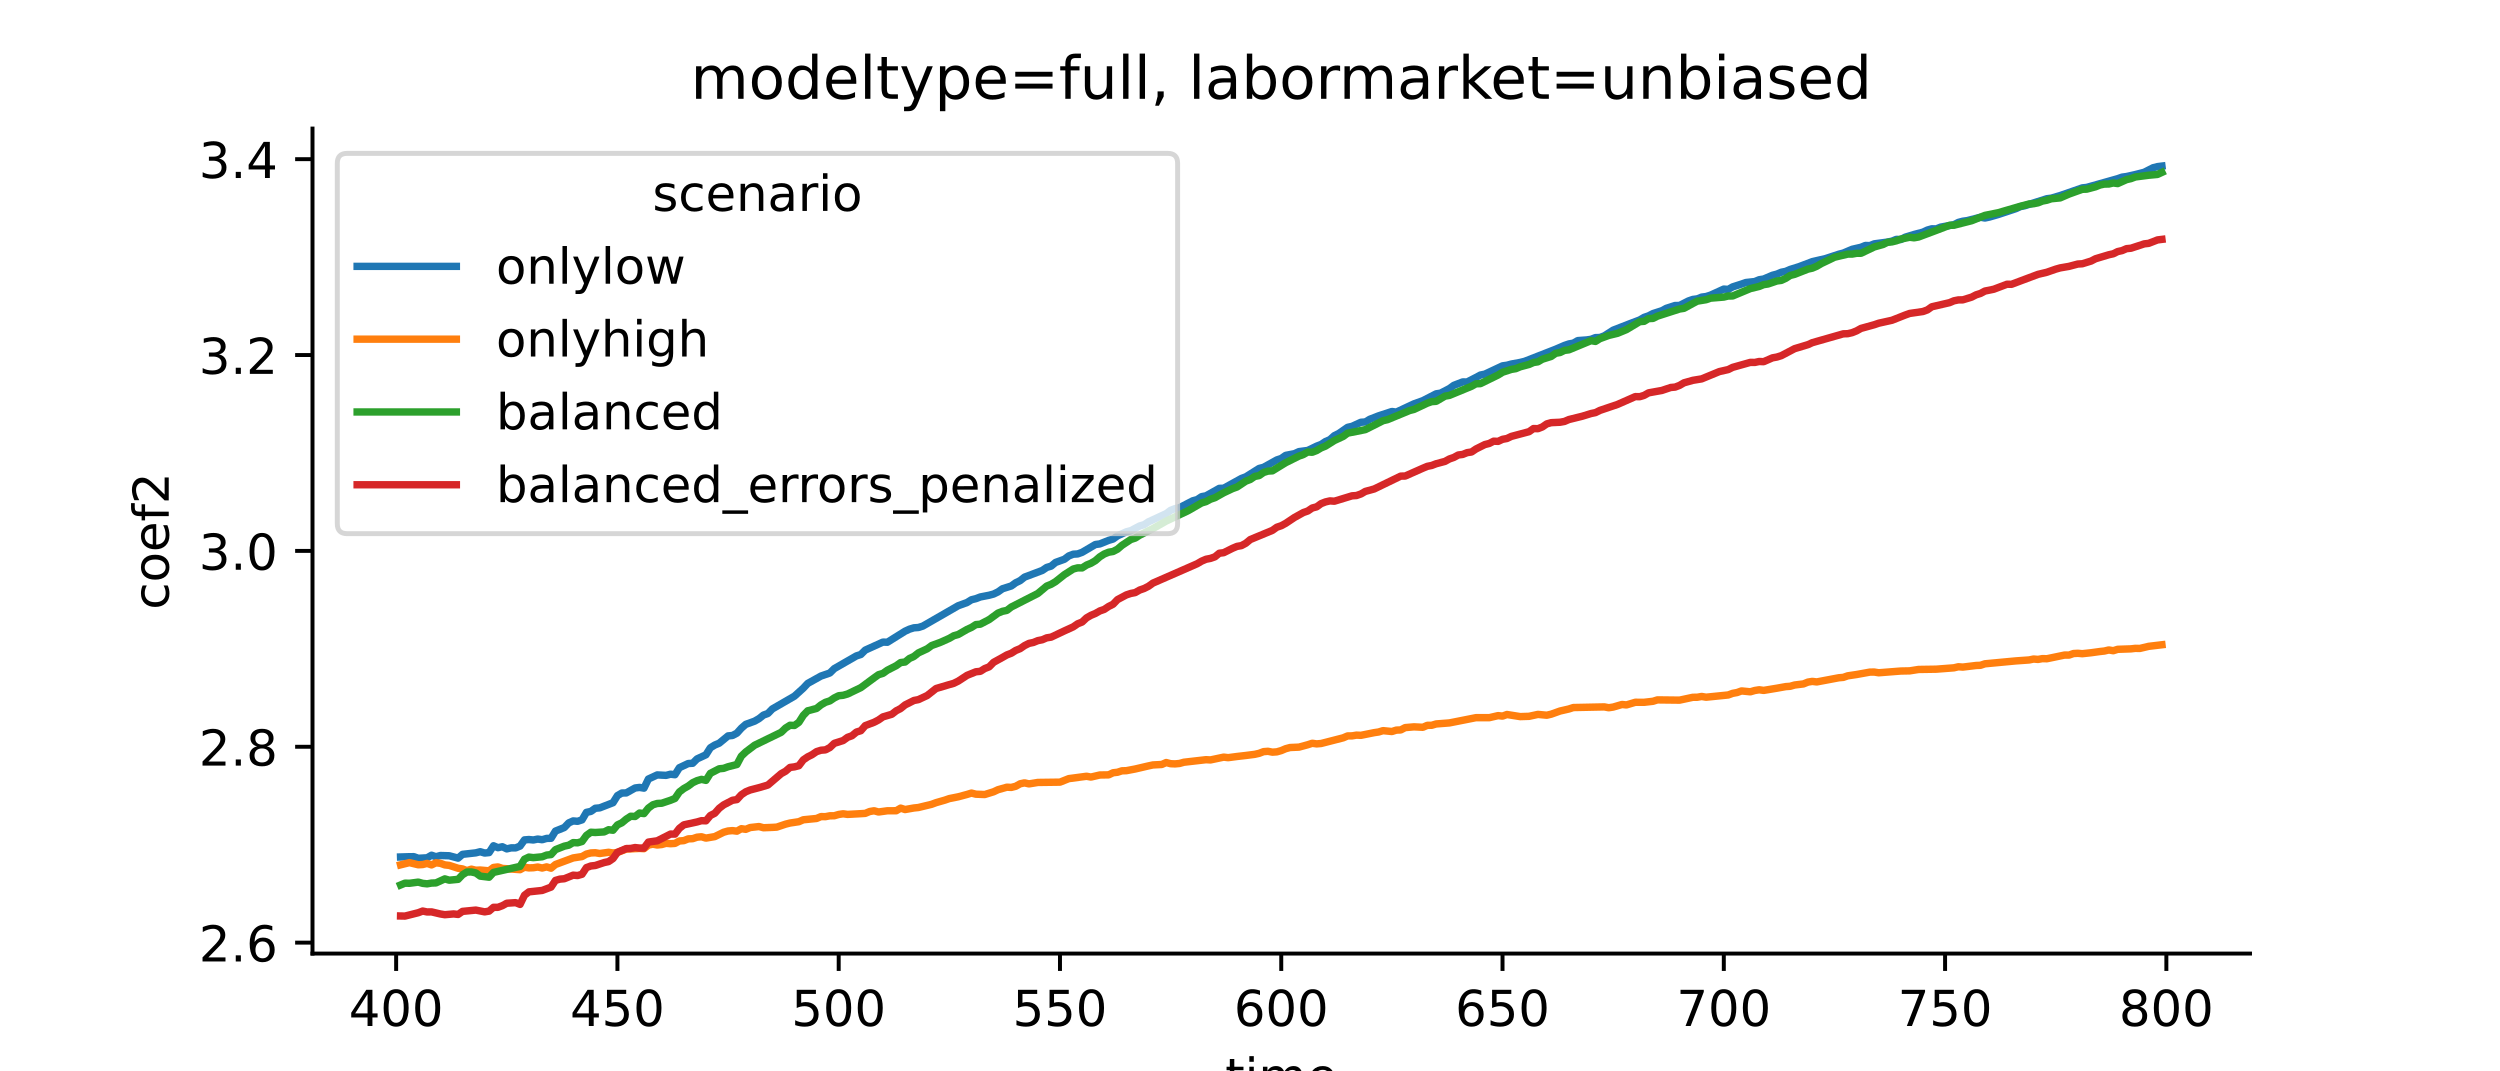<?xml version="1.0" encoding="utf-8" standalone="no"?>
<!DOCTYPE svg PUBLIC "-//W3C//DTD SVG 1.1//EN"
  "http://www.w3.org/Graphics/SVG/1.1/DTD/svg11.dtd">
<!-- Created with matplotlib (https://matplotlib.org/) -->
<svg height="216pt" version="1.1" viewBox="0 0 504 216" width="504pt" xmlns="http://www.w3.org/2000/svg" xmlns:xlink="http://www.w3.org/1999/xlink">
 <defs>
  <style type="text/css">*{stroke-linecap:butt;stroke-linejoin:round;}</style>
 </defs>
 <g id="figure_1">
  <g id="patch_1">
   <path d="M 0 216 
L 504 216 
L 504 0 
L 0 0 
z
" style="fill:#ffffff;"/>
  </g>
  <g id="axes_1">
   <g id="patch_2">
    <path d="M 63 192.24 
L 453.6 192.24 
L 453.6 25.92 
L 63 25.92 
z
" style="fill:#ffffff;"/>
   </g>
   <g id="matplotlib.axis_1">
    <g id="xtick_1">
     <g id="line2d_1">
      <defs>
       <path d="M 0 0 
L 0 3.5 
" id="m1abae1ca49" style="stroke:#000000;stroke-width:0.8;"/>
      </defs>
      <g>
       <use style="stroke:#000000;stroke-width:0.8;" x="79.862" xlink:href="#m1abae1ca49" y="192.24"/>
      </g>
     </g>
     <g id="text_1">
      <!-- 400 -->
      <g transform="translate(70.319 206.838)scale(0.1 -0.1)">
       <defs>
        <path d="M 37.797 64.312 
L 12.891 25.391 
L 37.797 25.391 
z
M 35.203 72.906 
L 47.609 72.906 
L 47.609 25.391 
L 58.016 25.391 
L 58.016 17.188 
L 47.609 17.188 
L 47.609 0 
L 37.797 0 
L 37.797 17.188 
L 4.891 17.188 
L 4.891 26.703 
z
" id="DejaVuSans-52"/>
        <path d="M 31.781 66.406 
Q 24.172 66.406 20.328 58.906 
Q 16.5 51.422 16.5 36.375 
Q 16.5 21.391 20.328 13.891 
Q 24.172 6.391 31.781 6.391 
Q 39.453 6.391 43.281 13.891 
Q 47.125 21.391 47.125 36.375 
Q 47.125 51.422 43.281 58.906 
Q 39.453 66.406 31.781 66.406 
z
M 31.781 74.219 
Q 44.047 74.219 50.516 64.516 
Q 56.984 54.828 56.984 36.375 
Q 56.984 17.969 50.516 8.266 
Q 44.047 -1.422 31.781 -1.422 
Q 19.531 -1.422 13.062 8.266 
Q 6.594 17.969 6.594 36.375 
Q 6.594 54.828 13.062 64.516 
Q 19.531 74.219 31.781 74.219 
z
" id="DejaVuSans-48"/>
       </defs>
       <use xlink:href="#DejaVuSans-52"/>
       <use x="63.623" xlink:href="#DejaVuSans-48"/>
       <use x="127.246" xlink:href="#DejaVuSans-48"/>
      </g>
     </g>
    </g>
    <g id="xtick_2">
     <g id="line2d_2">
      <g>
       <use style="stroke:#000000;stroke-width:0.8;" x="124.472" xlink:href="#m1abae1ca49" y="192.24"/>
      </g>
     </g>
     <g id="text_2">
      <!-- 450 -->
      <g transform="translate(114.928 206.838)scale(0.1 -0.1)">
       <defs>
        <path d="M 10.797 72.906 
L 49.516 72.906 
L 49.516 64.594 
L 19.828 64.594 
L 19.828 46.734 
Q 21.969 47.469 24.109 47.828 
Q 26.266 48.188 28.422 48.188 
Q 40.625 48.188 47.75 41.5 
Q 54.891 34.812 54.891 23.391 
Q 54.891 11.625 47.562 5.094 
Q 40.234 -1.422 26.906 -1.422 
Q 22.312 -1.422 17.547 -0.641 
Q 12.797 0.141 7.719 1.703 
L 7.719 11.625 
Q 12.109 9.234 16.797 8.062 
Q 21.484 6.891 26.703 6.891 
Q 35.156 6.891 40.078 11.328 
Q 45.016 15.766 45.016 23.391 
Q 45.016 31 40.078 35.438 
Q 35.156 39.891 26.703 39.891 
Q 22.75 39.891 18.812 39.016 
Q 14.891 38.141 10.797 36.281 
z
" id="DejaVuSans-53"/>
       </defs>
       <use xlink:href="#DejaVuSans-52"/>
       <use x="63.623" xlink:href="#DejaVuSans-53"/>
       <use x="127.246" xlink:href="#DejaVuSans-48"/>
      </g>
     </g>
    </g>
    <g id="xtick_3">
     <g id="line2d_3">
      <g>
       <use style="stroke:#000000;stroke-width:0.8;" x="169.081" xlink:href="#m1abae1ca49" y="192.24"/>
      </g>
     </g>
     <g id="text_3">
      <!-- 500 -->
      <g transform="translate(159.537 206.838)scale(0.1 -0.1)">
       <use xlink:href="#DejaVuSans-53"/>
       <use x="63.623" xlink:href="#DejaVuSans-48"/>
       <use x="127.246" xlink:href="#DejaVuSans-48"/>
      </g>
     </g>
    </g>
    <g id="xtick_4">
     <g id="line2d_4">
      <g>
       <use style="stroke:#000000;stroke-width:0.8;" x="213.691" xlink:href="#m1abae1ca49" y="192.24"/>
      </g>
     </g>
     <g id="text_4">
      <!-- 550 -->
      <g transform="translate(204.147 206.838)scale(0.1 -0.1)">
       <use xlink:href="#DejaVuSans-53"/>
       <use x="63.623" xlink:href="#DejaVuSans-53"/>
       <use x="127.246" xlink:href="#DejaVuSans-48"/>
      </g>
     </g>
    </g>
    <g id="xtick_5">
     <g id="line2d_5">
      <g>
       <use style="stroke:#000000;stroke-width:0.8;" x="258.3" xlink:href="#m1abae1ca49" y="192.24"/>
      </g>
     </g>
     <g id="text_5">
      <!-- 600 -->
      <g transform="translate(248.756 206.838)scale(0.1 -0.1)">
       <defs>
        <path d="M 33.016 40.375 
Q 26.375 40.375 22.484 35.828 
Q 18.609 31.297 18.609 23.391 
Q 18.609 15.531 22.484 10.953 
Q 26.375 6.391 33.016 6.391 
Q 39.656 6.391 43.531 10.953 
Q 47.406 15.531 47.406 23.391 
Q 47.406 31.297 43.531 35.828 
Q 39.656 40.375 33.016 40.375 
z
M 52.594 71.297 
L 52.594 62.312 
Q 48.875 64.062 45.094 64.984 
Q 41.312 65.922 37.594 65.922 
Q 27.828 65.922 22.672 59.328 
Q 17.531 52.734 16.797 39.406 
Q 19.672 43.656 24.016 45.922 
Q 28.375 48.188 33.594 48.188 
Q 44.578 48.188 50.953 41.516 
Q 57.328 34.859 57.328 23.391 
Q 57.328 12.156 50.688 5.359 
Q 44.047 -1.422 33.016 -1.422 
Q 20.359 -1.422 13.672 8.266 
Q 6.984 17.969 6.984 36.375 
Q 6.984 53.656 15.188 63.938 
Q 23.391 74.219 37.203 74.219 
Q 40.922 74.219 44.703 73.484 
Q 48.484 72.75 52.594 71.297 
z
" id="DejaVuSans-54"/>
       </defs>
       <use xlink:href="#DejaVuSans-54"/>
       <use x="63.623" xlink:href="#DejaVuSans-48"/>
       <use x="127.246" xlink:href="#DejaVuSans-48"/>
      </g>
     </g>
    </g>
    <g id="xtick_6">
     <g id="line2d_6">
      <g>
       <use style="stroke:#000000;stroke-width:0.8;" x="302.909" xlink:href="#m1abae1ca49" y="192.24"/>
      </g>
     </g>
     <g id="text_6">
      <!-- 650 -->
      <g transform="translate(293.366 206.838)scale(0.1 -0.1)">
       <use xlink:href="#DejaVuSans-54"/>
       <use x="63.623" xlink:href="#DejaVuSans-53"/>
       <use x="127.246" xlink:href="#DejaVuSans-48"/>
      </g>
     </g>
    </g>
    <g id="xtick_7">
     <g id="line2d_7">
      <g>
       <use style="stroke:#000000;stroke-width:0.8;" x="347.519" xlink:href="#m1abae1ca49" y="192.24"/>
      </g>
     </g>
     <g id="text_7">
      <!-- 700 -->
      <g transform="translate(337.975 206.838)scale(0.1 -0.1)">
       <defs>
        <path d="M 8.203 72.906 
L 55.078 72.906 
L 55.078 68.703 
L 28.609 0 
L 18.312 0 
L 43.219 64.594 
L 8.203 64.594 
z
" id="DejaVuSans-55"/>
       </defs>
       <use xlink:href="#DejaVuSans-55"/>
       <use x="63.623" xlink:href="#DejaVuSans-48"/>
       <use x="127.246" xlink:href="#DejaVuSans-48"/>
      </g>
     </g>
    </g>
    <g id="xtick_8">
     <g id="line2d_8">
      <g>
       <use style="stroke:#000000;stroke-width:0.8;" x="392.128" xlink:href="#m1abae1ca49" y="192.24"/>
      </g>
     </g>
     <g id="text_8">
      <!-- 750 -->
      <g transform="translate(382.584 206.838)scale(0.1 -0.1)">
       <use xlink:href="#DejaVuSans-55"/>
       <use x="63.623" xlink:href="#DejaVuSans-53"/>
       <use x="127.246" xlink:href="#DejaVuSans-48"/>
      </g>
     </g>
    </g>
    <g id="xtick_9">
     <g id="line2d_9">
      <g>
       <use style="stroke:#000000;stroke-width:0.8;" x="436.738" xlink:href="#m1abae1ca49" y="192.24"/>
      </g>
     </g>
     <g id="text_9">
      <!-- 800 -->
      <g transform="translate(427.194 206.838)scale(0.1 -0.1)">
       <defs>
        <path d="M 31.781 34.625 
Q 24.75 34.625 20.719 30.859 
Q 16.703 27.094 16.703 20.516 
Q 16.703 13.922 20.719 10.156 
Q 24.75 6.391 31.781 6.391 
Q 38.812 6.391 42.859 10.172 
Q 46.922 13.969 46.922 20.516 
Q 46.922 27.094 42.891 30.859 
Q 38.875 34.625 31.781 34.625 
z
M 21.922 38.812 
Q 15.578 40.375 12.031 44.719 
Q 8.5 49.078 8.5 55.328 
Q 8.5 64.062 14.719 69.141 
Q 20.953 74.219 31.781 74.219 
Q 42.672 74.219 48.875 69.141 
Q 55.078 64.062 55.078 55.328 
Q 55.078 49.078 51.531 44.719 
Q 48 40.375 41.703 38.812 
Q 48.828 37.156 52.797 32.312 
Q 56.781 27.484 56.781 20.516 
Q 56.781 9.906 50.312 4.234 
Q 43.844 -1.422 31.781 -1.422 
Q 19.734 -1.422 13.25 4.234 
Q 6.781 9.906 6.781 20.516 
Q 6.781 27.484 10.781 32.312 
Q 14.797 37.156 21.922 38.812 
z
M 18.312 54.391 
Q 18.312 48.734 21.844 45.562 
Q 25.391 42.391 31.781 42.391 
Q 38.141 42.391 41.719 45.562 
Q 45.312 48.734 45.312 54.391 
Q 45.312 60.062 41.719 63.234 
Q 38.141 66.406 31.781 66.406 
Q 25.391 66.406 21.844 63.234 
Q 18.312 60.062 18.312 54.391 
z
" id="DejaVuSans-56"/>
       </defs>
       <use xlink:href="#DejaVuSans-56"/>
       <use x="63.623" xlink:href="#DejaVuSans-48"/>
       <use x="127.246" xlink:href="#DejaVuSans-48"/>
      </g>
     </g>
    </g>
    <g id="text_10">
     <!-- time -->
     <g transform="translate(247.004 220.517)scale(0.1 -0.1)">
      <defs>
       <path d="M 18.312 70.219 
L 18.312 54.688 
L 36.812 54.688 
L 36.812 47.703 
L 18.312 47.703 
L 18.312 18.016 
Q 18.312 11.328 20.141 9.422 
Q 21.969 7.516 27.594 7.516 
L 36.812 7.516 
L 36.812 0 
L 27.594 0 
Q 17.188 0 13.234 3.875 
Q 9.281 7.766 9.281 18.016 
L 9.281 47.703 
L 2.688 47.703 
L 2.688 54.688 
L 9.281 54.688 
L 9.281 70.219 
z
" id="DejaVuSans-116"/>
       <path d="M 9.422 54.688 
L 18.406 54.688 
L 18.406 0 
L 9.422 0 
z
M 9.422 75.984 
L 18.406 75.984 
L 18.406 64.594 
L 9.422 64.594 
z
" id="DejaVuSans-105"/>
       <path d="M 52 44.188 
Q 55.375 50.25 60.062 53.125 
Q 64.75 56 71.094 56 
Q 79.641 56 84.281 50.016 
Q 88.922 44.047 88.922 33.016 
L 88.922 0 
L 79.891 0 
L 79.891 32.719 
Q 79.891 40.578 77.094 44.375 
Q 74.312 48.188 68.609 48.188 
Q 61.625 48.188 57.562 43.547 
Q 53.516 38.922 53.516 30.906 
L 53.516 0 
L 44.484 0 
L 44.484 32.719 
Q 44.484 40.625 41.703 44.406 
Q 38.922 48.188 33.109 48.188 
Q 26.219 48.188 22.156 43.531 
Q 18.109 38.875 18.109 30.906 
L 18.109 0 
L 9.078 0 
L 9.078 54.688 
L 18.109 54.688 
L 18.109 46.188 
Q 21.188 51.219 25.484 53.609 
Q 29.781 56 35.688 56 
Q 41.656 56 45.828 52.969 
Q 50 49.953 52 44.188 
z
" id="DejaVuSans-109"/>
       <path d="M 56.203 29.594 
L 56.203 25.203 
L 14.891 25.203 
Q 15.484 15.922 20.484 11.062 
Q 25.484 6.203 34.422 6.203 
Q 39.594 6.203 44.453 7.469 
Q 49.312 8.734 54.109 11.281 
L 54.109 2.781 
Q 49.266 0.734 44.188 -0.344 
Q 39.109 -1.422 33.891 -1.422 
Q 20.797 -1.422 13.156 6.188 
Q 5.516 13.812 5.516 26.812 
Q 5.516 40.234 12.766 48.109 
Q 20.016 56 32.328 56 
Q 43.359 56 49.781 48.891 
Q 56.203 41.797 56.203 29.594 
z
M 47.219 32.234 
Q 47.125 39.594 43.094 43.984 
Q 39.062 48.391 32.422 48.391 
Q 24.906 48.391 20.391 44.141 
Q 15.875 39.891 15.188 32.172 
z
" id="DejaVuSans-101"/>
      </defs>
      <use xlink:href="#DejaVuSans-116"/>
      <use x="39.209" xlink:href="#DejaVuSans-105"/>
      <use x="66.992" xlink:href="#DejaVuSans-109"/>
      <use x="164.404" xlink:href="#DejaVuSans-101"/>
     </g>
    </g>
   </g>
   <g id="matplotlib.axis_2">
    <g id="ytick_1">
     <g id="line2d_10">
      <defs>
       <path d="M 0 0 
L -3.5 0 
" id="mf12ff19f58" style="stroke:#000000;stroke-width:0.8;"/>
      </defs>
      <g>
       <use style="stroke:#000000;stroke-width:0.8;" x="63" xlink:href="#mf12ff19f58" y="190.036"/>
      </g>
     </g>
     <g id="text_11">
      <!-- 2.6 -->
      <g transform="translate(40.097 193.835)scale(0.1 -0.1)">
       <defs>
        <path d="M 19.188 8.297 
L 53.609 8.297 
L 53.609 0 
L 7.328 0 
L 7.328 8.297 
Q 12.938 14.109 22.625 23.891 
Q 32.328 33.688 34.812 36.531 
Q 39.547 41.844 41.422 45.531 
Q 43.312 49.219 43.312 52.781 
Q 43.312 58.594 39.234 62.25 
Q 35.156 65.922 28.609 65.922 
Q 23.969 65.922 18.812 64.312 
Q 13.672 62.703 7.812 59.422 
L 7.812 69.391 
Q 13.766 71.781 18.938 73 
Q 24.125 74.219 28.422 74.219 
Q 39.75 74.219 46.484 68.547 
Q 53.219 62.891 53.219 53.422 
Q 53.219 48.922 51.531 44.891 
Q 49.859 40.875 45.406 35.406 
Q 44.188 33.984 37.641 27.219 
Q 31.109 20.453 19.188 8.297 
z
" id="DejaVuSans-50"/>
        <path d="M 10.688 12.406 
L 21 12.406 
L 21 0 
L 10.688 0 
z
" id="DejaVuSans-46"/>
       </defs>
       <use xlink:href="#DejaVuSans-50"/>
       <use x="63.623" xlink:href="#DejaVuSans-46"/>
       <use x="95.41" xlink:href="#DejaVuSans-54"/>
      </g>
     </g>
    </g>
    <g id="ytick_2">
     <g id="line2d_11">
      <g>
       <use style="stroke:#000000;stroke-width:0.8;" x="63" xlink:href="#mf12ff19f58" y="150.549"/>
      </g>
     </g>
     <g id="text_12">
      <!-- 2.8 -->
      <g transform="translate(40.097 154.348)scale(0.1 -0.1)">
       <use xlink:href="#DejaVuSans-50"/>
       <use x="63.623" xlink:href="#DejaVuSans-46"/>
       <use x="95.41" xlink:href="#DejaVuSans-56"/>
      </g>
     </g>
    </g>
    <g id="ytick_3">
     <g id="line2d_12">
      <g>
       <use style="stroke:#000000;stroke-width:0.8;" x="63" xlink:href="#mf12ff19f58" y="111.063"/>
      </g>
     </g>
     <g id="text_13">
      <!-- 3.0 -->
      <g transform="translate(40.097 114.862)scale(0.1 -0.1)">
       <defs>
        <path d="M 40.578 39.312 
Q 47.656 37.797 51.625 33 
Q 55.609 28.219 55.609 21.188 
Q 55.609 10.406 48.188 4.484 
Q 40.766 -1.422 27.094 -1.422 
Q 22.516 -1.422 17.656 -0.516 
Q 12.797 0.391 7.625 2.203 
L 7.625 11.719 
Q 11.719 9.328 16.594 8.109 
Q 21.484 6.891 26.812 6.891 
Q 36.078 6.891 40.938 10.547 
Q 45.797 14.203 45.797 21.188 
Q 45.797 27.641 41.281 31.266 
Q 36.766 34.906 28.719 34.906 
L 20.219 34.906 
L 20.219 43.016 
L 29.109 43.016 
Q 36.375 43.016 40.234 45.922 
Q 44.094 48.828 44.094 54.297 
Q 44.094 59.906 40.109 62.906 
Q 36.141 65.922 28.719 65.922 
Q 24.656 65.922 20.016 65.031 
Q 15.375 64.156 9.812 62.312 
L 9.812 71.094 
Q 15.438 72.656 20.344 73.438 
Q 25.25 74.219 29.594 74.219 
Q 40.828 74.219 47.359 69.109 
Q 53.906 64.016 53.906 55.328 
Q 53.906 49.266 50.438 45.094 
Q 46.969 40.922 40.578 39.312 
z
" id="DejaVuSans-51"/>
       </defs>
       <use xlink:href="#DejaVuSans-51"/>
       <use x="63.623" xlink:href="#DejaVuSans-46"/>
       <use x="95.41" xlink:href="#DejaVuSans-48"/>
      </g>
     </g>
    </g>
    <g id="ytick_4">
     <g id="line2d_13">
      <g>
       <use style="stroke:#000000;stroke-width:0.8;" x="63" xlink:href="#mf12ff19f58" y="71.576"/>
      </g>
     </g>
     <g id="text_14">
      <!-- 3.2 -->
      <g transform="translate(40.097 75.375)scale(0.1 -0.1)">
       <use xlink:href="#DejaVuSans-51"/>
       <use x="63.623" xlink:href="#DejaVuSans-46"/>
       <use x="95.41" xlink:href="#DejaVuSans-50"/>
      </g>
     </g>
    </g>
    <g id="ytick_5">
     <g id="line2d_14">
      <g>
       <use style="stroke:#000000;stroke-width:0.8;" x="63" xlink:href="#mf12ff19f58" y="32.09"/>
      </g>
     </g>
     <g id="text_15">
      <!-- 3.4 -->
      <g transform="translate(40.097 35.889)scale(0.1 -0.1)">
       <use xlink:href="#DejaVuSans-51"/>
       <use x="63.623" xlink:href="#DejaVuSans-46"/>
       <use x="95.41" xlink:href="#DejaVuSans-52"/>
      </g>
     </g>
    </g>
    <g id="text_16">
     <!-- coef2 -->
     <g transform="translate(34.017 122.907)rotate(-90)scale(0.1 -0.1)">
      <defs>
       <path d="M 48.781 52.594 
L 48.781 44.188 
Q 44.969 46.297 41.141 47.344 
Q 37.312 48.391 33.406 48.391 
Q 24.656 48.391 19.812 42.844 
Q 14.984 37.312 14.984 27.297 
Q 14.984 17.281 19.812 11.734 
Q 24.656 6.203 33.406 6.203 
Q 37.312 6.203 41.141 7.25 
Q 44.969 8.297 48.781 10.406 
L 48.781 2.094 
Q 45.016 0.344 40.984 -0.531 
Q 36.969 -1.422 32.422 -1.422 
Q 20.062 -1.422 12.781 6.344 
Q 5.516 14.109 5.516 27.297 
Q 5.516 40.672 12.859 48.328 
Q 20.219 56 33.016 56 
Q 37.156 56 41.109 55.141 
Q 45.062 54.297 48.781 52.594 
z
" id="DejaVuSans-99"/>
       <path d="M 30.609 48.391 
Q 23.391 48.391 19.188 42.75 
Q 14.984 37.109 14.984 27.297 
Q 14.984 17.484 19.156 11.844 
Q 23.344 6.203 30.609 6.203 
Q 37.797 6.203 41.984 11.859 
Q 46.188 17.531 46.188 27.297 
Q 46.188 37.016 41.984 42.703 
Q 37.797 48.391 30.609 48.391 
z
M 30.609 56 
Q 42.328 56 49.016 48.375 
Q 55.719 40.766 55.719 27.297 
Q 55.719 13.875 49.016 6.219 
Q 42.328 -1.422 30.609 -1.422 
Q 18.844 -1.422 12.172 6.219 
Q 5.516 13.875 5.516 27.297 
Q 5.516 40.766 12.172 48.375 
Q 18.844 56 30.609 56 
z
" id="DejaVuSans-111"/>
       <path d="M 37.109 75.984 
L 37.109 68.5 
L 28.516 68.5 
Q 23.688 68.5 21.797 66.547 
Q 19.922 64.594 19.922 59.516 
L 19.922 54.688 
L 34.719 54.688 
L 34.719 47.703 
L 19.922 47.703 
L 19.922 0 
L 10.891 0 
L 10.891 47.703 
L 2.297 47.703 
L 2.297 54.688 
L 10.891 54.688 
L 10.891 58.5 
Q 10.891 67.625 15.141 71.797 
Q 19.391 75.984 28.609 75.984 
z
" id="DejaVuSans-102"/>
      </defs>
      <use xlink:href="#DejaVuSans-99"/>
      <use x="54.98" xlink:href="#DejaVuSans-111"/>
      <use x="116.162" xlink:href="#DejaVuSans-101"/>
      <use x="177.686" xlink:href="#DejaVuSans-102"/>
      <use x="212.891" xlink:href="#DejaVuSans-50"/>
     </g>
    </g>
   </g>
   <g id="line2d_15">
    <path clip-path="url(#p91ac6c6201)" d="M 80.755 172.767 
L 82.539 172.712 
L 83.431 172.706 
L 84.323 173.031 
L 86.108 172.931 
L 87 172.414 
L 87.892 172.721 
L 88.784 172.471 
L 90.569 172.522 
L 92.353 172.999 
L 93.245 172.235 
L 95.922 171.934 
L 96.814 171.706 
L 97.706 171.972 
L 98.598 171.884 
L 99.49 170.507 
L 100.383 170.893 
L 101.275 170.703 
L 102.167 171.133 
L 103.059 170.928 
L 103.951 170.936 
L 104.844 170.567 
L 105.736 169.321 
L 106.628 169.25 
L 107.52 169.337 
L 108.412 169.156 
L 109.305 169.285 
L 110.197 169.024 
L 111.089 168.998 
L 111.981 167.548 
L 113.766 166.833 
L 114.658 165.895 
L 115.55 165.498 
L 116.442 165.575 
L 117.334 165.286 
L 118.226 163.77 
L 119.119 163.582 
L 120.011 162.948 
L 120.903 162.865 
L 123.58 161.827 
L 124.472 160.399 
L 125.364 159.875 
L 126.256 159.853 
L 128.041 158.855 
L 128.933 158.745 
L 129.825 158.888 
L 130.717 157.05 
L 132.501 156.224 
L 134.286 156.313 
L 135.178 156.08 
L 136.07 156.182 
L 136.962 154.769 
L 138.747 153.926 
L 139.639 153.878 
L 140.531 152.992 
L 142.316 152.163 
L 143.208 150.752 
L 144.1 150.202 
L 144.992 149.827 
L 146.776 148.359 
L 147.669 148.274 
L 148.561 147.803 
L 149.453 146.807 
L 150.345 146.029 
L 152.13 145.386 
L 153.022 144.87 
L 153.914 144.161 
L 154.806 143.839 
L 155.698 142.925 
L 160.159 140.349 
L 161.944 138.734 
L 162.836 137.78 
L 165.512 136.29 
L 167.297 135.676 
L 168.189 134.794 
L 172.65 132.232 
L 173.542 131.947 
L 174.434 131.063 
L 178.003 129.444 
L 178.895 129.478 
L 182.464 127.249 
L 183.356 126.839 
L 184.248 126.568 
L 185.141 126.505 
L 186.033 126.226 
L 193.17 122.119 
L 194.955 121.469 
L 195.847 120.912 
L 196.739 120.689 
L 197.631 120.347 
L 199.416 119.999 
L 200.308 119.759 
L 201.2 119.326 
L 202.092 118.696 
L 203.877 118.132 
L 204.769 117.486 
L 205.661 117.052 
L 206.553 116.345 
L 210.122 115.004 
L 211.014 114.398 
L 211.906 114.132 
L 212.798 113.389 
L 214.583 112.745 
L 215.475 112.072 
L 216.367 111.726 
L 217.259 111.672 
L 218.152 111.351 
L 220.828 109.776 
L 221.72 109.655 
L 223.505 108.936 
L 224.397 108.672 
L 225.289 108.026 
L 227.073 107.214 
L 227.966 106.981 
L 229.75 106.042 
L 230.642 105.78 
L 231.534 105.198 
L 235.103 103.549 
L 235.995 102.886 
L 236.887 102.538 
L 237.78 102.352 
L 240.456 100.962 
L 241.348 100.724 
L 242.241 100.125 
L 243.133 99.959 
L 245.809 98.457 
L 246.702 98.425 
L 250.27 96.455 
L 251.162 96.126 
L 253.839 94.441 
L 254.731 94.211 
L 257.408 92.726 
L 258.3 92.429 
L 259.192 91.806 
L 260.977 91.457 
L 261.869 91.045 
L 263.653 90.807 
L 265.438 89.943 
L 266.33 89.603 
L 267.222 89.012 
L 268.114 88.633 
L 269.006 87.83 
L 269.898 87.39 
L 271.683 86.149 
L 272.575 85.949 
L 274.359 85.13 
L 275.252 85.068 
L 276.144 84.527 
L 277.928 83.834 
L 280.605 82.958 
L 281.497 83.08 
L 285.066 81.409 
L 286.85 80.774 
L 289.527 79.396 
L 290.419 79.257 
L 292.203 78.331 
L 293.095 77.685 
L 294.88 76.996 
L 295.772 77.008 
L 297.556 76.092 
L 298.448 75.609 
L 299.341 75.429 
L 302.909 73.755 
L 303.802 73.633 
L 304.694 73.388 
L 306.478 73.062 
L 307.37 72.843 
L 313.616 70.405 
L 315.4 69.639 
L 316.292 69.336 
L 317.184 69.177 
L 318.077 68.665 
L 319.861 68.532 
L 320.753 68.405 
L 321.645 68.061 
L 322.538 68.039 
L 323.43 67.706 
L 325.214 66.561 
L 328.783 65.175 
L 330.567 64.502 
L 331.459 63.977 
L 332.352 63.675 
L 333.244 63.216 
L 335.028 62.644 
L 335.92 62.161 
L 337.705 61.588 
L 338.597 61.584 
L 340.381 60.675 
L 341.274 60.366 
L 342.166 60.252 
L 343.058 59.894 
L 343.95 59.781 
L 344.842 59.499 
L 347.519 58.28 
L 348.411 58.347 
L 349.303 57.837 
L 351.088 57.265 
L 351.98 56.956 
L 353.764 56.76 
L 354.656 56.394 
L 355.549 56.252 
L 357.333 55.492 
L 358.225 55.258 
L 359.117 54.882 
L 360.009 54.704 
L 360.902 54.317 
L 362.686 53.761 
L 365.363 52.744 
L 368.039 52.126 
L 370.716 51.247 
L 371.608 51.019 
L 373.392 50.258 
L 375.177 49.846 
L 376.069 49.484 
L 376.961 49.515 
L 377.853 49.158 
L 380.53 48.799 
L 381.422 48.613 
L 382.314 48.253 
L 383.206 48.287 
L 384.099 47.81 
L 385.883 47.269 
L 387.667 46.8 
L 388.559 46.38 
L 389.452 46.126 
L 390.344 46.149 
L 391.236 45.788 
L 393.913 45.3 
L 394.805 44.837 
L 395.697 44.598 
L 396.589 44.474 
L 399.266 43.791 
L 400.158 43.953 
L 401.05 43.764 
L 402.834 43.249 
L 406.403 42.065 
L 407.295 41.654 
L 408.188 41.476 
L 412.649 40.061 
L 413.541 39.951 
L 415.325 39.425 
L 419.786 37.877 
L 420.678 37.782 
L 426.924 36.022 
L 427.816 35.709 
L 428.708 35.588 
L 430.492 35.187 
L 432.277 34.728 
L 434.061 33.818 
L 434.953 33.591 
L 435.845 33.48 
L 435.845 33.48 
" style="fill:none;stroke:#1f77b4;stroke-linecap:square;stroke-width:1.5;"/>
   </g>
   <g id="line2d_16">
    <path clip-path="url(#p91ac6c6201)" d="M 80.755 174.352 
L 82.539 173.908 
L 84.323 174.34 
L 85.215 174.291 
L 86.108 174.062 
L 87 174.364 
L 87.892 173.937 
L 88.784 174.044 
L 89.676 174.364 
L 90.569 174.46 
L 92.353 175.043 
L 93.245 175.176 
L 94.137 175.521 
L 95.03 175.222 
L 95.922 175.44 
L 96.814 175.4 
L 98.598 175.56 
L 99.49 174.88 
L 100.383 174.772 
L 101.275 175.071 
L 104.844 175.324 
L 105.736 174.831 
L 106.628 174.967 
L 107.52 174.937 
L 108.412 174.791 
L 109.305 174.996 
L 110.197 174.763 
L 111.089 175.027 
L 111.981 174.283 
L 115.55 172.96 
L 117.334 172.683 
L 118.226 172.18 
L 119.119 171.955 
L 120.011 171.914 
L 120.903 172.064 
L 122.687 171.824 
L 123.58 171.96 
L 124.472 171.856 
L 126.256 171.176 
L 128.933 171.044 
L 129.825 171.09 
L 130.717 170.369 
L 131.609 170.184 
L 132.501 170.351 
L 133.394 170.26 
L 134.286 170.012 
L 135.178 170.09 
L 136.07 170.032 
L 136.962 169.539 
L 137.855 169.472 
L 138.747 169.118 
L 139.639 169.078 
L 140.531 168.778 
L 141.423 168.693 
L 142.316 168.964 
L 144.1 168.66 
L 145.884 167.781 
L 146.776 167.529 
L 147.669 167.452 
L 148.561 167.564 
L 149.453 167.068 
L 150.345 167.193 
L 151.237 166.832 
L 153.022 166.632 
L 153.914 166.873 
L 155.698 166.802 
L 156.591 166.751 
L 158.375 166.149 
L 159.267 165.925 
L 161.051 165.654 
L 161.944 165.269 
L 164.62 165.003 
L 165.512 164.625 
L 166.405 164.639 
L 167.297 164.467 
L 168.189 164.456 
L 169.081 164.196 
L 169.973 164.061 
L 170.866 164.183 
L 173.542 164.036 
L 174.434 163.978 
L 175.326 163.604 
L 176.219 163.45 
L 177.111 163.699 
L 178.895 163.453 
L 180.68 163.446 
L 181.572 162.919 
L 182.464 163.204 
L 184.248 162.888 
L 185.141 162.796 
L 187.817 162.147 
L 188.709 161.816 
L 190.494 161.303 
L 191.386 160.994 
L 193.17 160.639 
L 194.955 160.159 
L 195.847 159.884 
L 196.739 160.108 
L 198.523 160.177 
L 200.308 159.625 
L 201.2 159.204 
L 202.984 158.7 
L 203.877 158.741 
L 204.769 158.513 
L 205.661 158.013 
L 206.553 157.827 
L 207.445 158.033 
L 209.23 157.741 
L 213.691 157.68 
L 215.475 156.971 
L 219.044 156.496 
L 219.936 156.654 
L 221.72 156.241 
L 223.505 156.21 
L 224.397 155.787 
L 225.289 155.687 
L 226.181 155.397 
L 227.073 155.369 
L 228.858 155.029 
L 231.534 154.405 
L 232.427 154.213 
L 234.211 154.12 
L 235.103 153.729 
L 235.995 153.962 
L 236.887 154 
L 237.78 153.918 
L 238.672 153.668 
L 243.133 153.154 
L 244.025 153.203 
L 246.702 152.639 
L 247.594 152.745 
L 249.378 152.509 
L 251.162 152.303 
L 252.947 152.074 
L 253.839 151.873 
L 254.731 151.532 
L 255.623 151.463 
L 256.516 151.636 
L 257.408 151.573 
L 258.3 151.318 
L 259.192 150.939 
L 260.084 150.7 
L 261.869 150.622 
L 263.653 150.138 
L 264.545 149.843 
L 265.438 149.967 
L 266.33 149.89 
L 270.791 148.745 
L 271.683 148.362 
L 272.575 148.352 
L 273.467 148.203 
L 274.359 148.241 
L 277.036 147.702 
L 277.928 147.571 
L 278.82 147.299 
L 280.605 147.474 
L 281.497 147.192 
L 282.389 147.155 
L 283.281 146.686 
L 285.066 146.534 
L 286.85 146.621 
L 287.742 146.23 
L 288.634 146.217 
L 289.527 145.948 
L 292.203 145.74 
L 297.556 144.681 
L 300.233 144.685 
L 302.017 144.271 
L 302.909 144.368 
L 303.802 144.044 
L 306.478 144.468 
L 308.263 144.409 
L 310.047 144.023 
L 311.831 144.189 
L 312.723 143.978 
L 314.508 143.341 
L 316.292 142.931 
L 317.184 142.642 
L 323.43 142.511 
L 324.322 142.679 
L 325.214 142.545 
L 326.998 142.024 
L 327.891 142.113 
L 329.675 141.58 
L 331.459 141.584 
L 333.244 141.378 
L 334.136 141.097 
L 338.597 141.15 
L 341.274 140.576 
L 342.166 140.566 
L 343.058 140.409 
L 343.95 140.557 
L 348.411 140.106 
L 349.303 139.778 
L 350.195 139.615 
L 351.088 139.292 
L 352.872 139.466 
L 353.764 139.203 
L 354.656 139.059 
L 355.549 139.186 
L 358.225 138.742 
L 360.009 138.422 
L 360.902 138.357 
L 361.794 138.099 
L 363.578 137.878 
L 364.47 137.513 
L 365.363 137.368 
L 366.255 137.477 
L 370.716 136.636 
L 371.608 136.56 
L 372.5 136.248 
L 374.284 135.982 
L 376.961 135.499 
L 377.853 135.487 
L 378.745 135.631 
L 383.206 135.281 
L 384.991 135.245 
L 386.775 134.963 
L 390.344 134.907 
L 393.913 134.633 
L 394.805 134.42 
L 395.697 134.488 
L 398.374 134.161 
L 399.266 134.125 
L 400.158 133.824 
L 406.403 133.237 
L 409.08 133.047 
L 409.972 132.863 
L 410.864 132.938 
L 411.756 132.779 
L 412.649 132.802 
L 416.217 132.06 
L 417.11 132.068 
L 418.002 131.755 
L 418.894 131.704 
L 419.786 131.785 
L 421.57 131.592 
L 423.355 131.345 
L 424.247 131.247 
L 425.139 131.033 
L 426.031 131.184 
L 426.924 130.902 
L 429.6 130.81 
L 430.492 130.707 
L 431.385 130.727 
L 433.169 130.303 
L 435.845 129.983 
L 435.845 129.983 
" style="fill:none;stroke:#ff7f0e;stroke-linecap:square;stroke-width:1.5;"/>
   </g>
   <g id="line2d_17">
    <path clip-path="url(#p91ac6c6201)" d="M 80.755 178.414 
L 81.647 178.043 
L 82.539 178.072 
L 84.323 177.835 
L 85.215 178.084 
L 86.108 178.181 
L 87 178.027 
L 87.892 177.994 
L 89.676 177.181 
L 90.569 177.447 
L 92.353 177.275 
L 93.245 176.349 
L 94.137 175.8 
L 95.03 175.787 
L 95.922 175.981 
L 96.814 176.627 
L 98.598 176.845 
L 99.49 175.877 
L 103.951 174.866 
L 104.844 174.664 
L 105.736 173.214 
L 106.628 172.79 
L 107.52 172.899 
L 109.305 172.728 
L 110.197 172.381 
L 111.089 172.283 
L 111.981 171.288 
L 113.766 170.584 
L 114.658 170.391 
L 115.55 169.869 
L 116.442 169.912 
L 117.334 169.647 
L 118.226 168.415 
L 119.119 167.777 
L 120.011 167.829 
L 121.795 167.716 
L 122.687 167.272 
L 123.58 167.375 
L 124.472 166.3 
L 125.364 165.878 
L 126.256 165.134 
L 127.148 164.556 
L 128.041 164.601 
L 128.933 163.907 
L 129.825 164.019 
L 130.717 162.912 
L 131.609 162.249 
L 132.501 161.979 
L 133.394 161.933 
L 135.178 161.334 
L 136.07 160.966 
L 136.962 159.652 
L 137.855 158.973 
L 138.747 158.47 
L 139.639 157.797 
L 140.531 157.378 
L 141.423 157.121 
L 142.316 157.322 
L 143.208 155.905 
L 144.992 154.987 
L 145.884 154.898 
L 146.776 154.576 
L 148.561 154.125 
L 149.453 152.44 
L 150.345 151.591 
L 152.13 150.238 
L 157.483 147.635 
L 158.375 146.772 
L 159.267 146.212 
L 160.159 146.252 
L 161.051 145.622 
L 161.944 144.218 
L 162.836 143.296 
L 164.62 142.824 
L 165.512 142.106 
L 166.405 141.586 
L 167.297 141.3 
L 168.189 140.703 
L 169.081 140.26 
L 169.973 140.17 
L 170.866 139.912 
L 173.542 138.629 
L 176.219 136.656 
L 177.111 136.019 
L 178.003 135.75 
L 178.895 135.117 
L 180.68 134.203 
L 181.572 133.57 
L 182.464 133.464 
L 183.356 132.743 
L 184.248 132.336 
L 185.141 131.625 
L 186.925 130.796 
L 187.817 130.145 
L 189.602 129.49 
L 191.386 128.69 
L 192.278 128.17 
L 193.17 127.919 
L 194.955 126.892 
L 195.847 126.486 
L 196.739 125.918 
L 197.631 125.837 
L 199.416 124.903 
L 201.2 123.598 
L 202.092 123.242 
L 202.984 123.056 
L 203.877 122.373 
L 209.23 119.642 
L 211.014 118.153 
L 211.906 117.794 
L 212.798 117.264 
L 214.583 115.851 
L 216.367 114.713 
L 217.259 114.479 
L 218.152 114.492 
L 219.044 113.92 
L 219.936 113.556 
L 220.828 113.029 
L 221.72 112.254 
L 222.612 111.688 
L 223.505 111.327 
L 224.397 111.178 
L 225.289 110.713 
L 226.181 109.946 
L 227.966 108.768 
L 228.858 108.479 
L 229.75 107.903 
L 232.427 106.559 
L 235.103 105.049 
L 239.564 102.937 
L 242.241 101.393 
L 243.133 101.13 
L 244.025 100.644 
L 244.917 100.345 
L 246.702 99.342 
L 248.486 98.501 
L 249.378 98.183 
L 251.162 97 
L 252.055 96.664 
L 252.947 96.053 
L 253.839 95.879 
L 254.731 95.255 
L 255.623 94.973 
L 256.516 94.92 
L 259.192 93.28 
L 261.869 91.948 
L 262.761 91.632 
L 263.653 91.117 
L 264.545 91.176 
L 265.438 90.833 
L 266.33 90.301 
L 267.222 89.937 
L 269.006 88.814 
L 270.791 87.983 
L 271.683 87.323 
L 275.252 86.612 
L 278.82 84.815 
L 279.713 84.606 
L 282.389 83.506 
L 284.173 82.766 
L 285.066 82.538 
L 287.742 81.282 
L 288.634 80.971 
L 289.527 80.91 
L 291.311 79.863 
L 292.203 79.711 
L 296.664 77.873 
L 297.556 77.37 
L 298.448 77.346 
L 302.017 75.602 
L 302.909 75.047 
L 304.694 74.469 
L 305.586 74.323 
L 306.478 73.948 
L 308.263 73.473 
L 309.155 73.08 
L 310.047 72.943 
L 310.939 72.419 
L 312.723 71.86 
L 313.616 71.225 
L 314.508 71.07 
L 315.4 70.638 
L 316.292 70.527 
L 320.753 68.677 
L 321.645 68.83 
L 322.538 68.279 
L 324.322 67.624 
L 326.106 67.191 
L 327.891 66.454 
L 330.567 64.846 
L 331.459 64.777 
L 332.352 64.23 
L 333.244 64.195 
L 334.136 63.736 
L 338.597 62.297 
L 339.489 62.16 
L 341.274 61.184 
L 342.166 60.715 
L 343.95 60.421 
L 344.842 60.112 
L 347.519 59.892 
L 348.411 59.674 
L 349.303 59.668 
L 352.872 58.179 
L 354.656 57.747 
L 355.549 57.385 
L 356.441 57.253 
L 358.225 56.645 
L 359.117 56.526 
L 360.009 56.113 
L 360.902 55.533 
L 361.794 55.31 
L 364.47 54.258 
L 365.363 54.061 
L 366.255 53.681 
L 367.147 53.15 
L 368.931 52.302 
L 369.824 51.863 
L 372.5 51.229 
L 373.392 51.226 
L 374.284 51.065 
L 375.177 51.061 
L 377.853 49.786 
L 379.638 49.284 
L 380.53 48.841 
L 381.422 48.763 
L 382.314 48.545 
L 383.206 48.208 
L 384.991 47.829 
L 385.883 47.943 
L 386.775 47.783 
L 390.344 46.447 
L 393.02 45.424 
L 393.913 45.406 
L 397.481 44.498 
L 400.158 43.423 
L 402.834 42.883 
L 407.295 41.589 
L 409.08 41.121 
L 409.972 41.07 
L 410.864 40.889 
L 411.756 40.535 
L 412.649 40.365 
L 413.541 40.071 
L 415.325 39.899 
L 417.11 39.127 
L 419.786 38.164 
L 420.678 38.135 
L 422.463 37.658 
L 423.355 37.299 
L 424.247 37.11 
L 425.139 37.098 
L 426.031 36.888 
L 426.924 37.011 
L 428.708 36.214 
L 429.6 36.009 
L 430.492 35.675 
L 433.169 35.331 
L 434.953 35.165 
L 435.845 34.754 
L 435.845 34.754 
" style="fill:none;stroke:#2ca02c;stroke-linecap:square;stroke-width:1.5;"/>
   </g>
   <g id="line2d_18">
    <path clip-path="url(#p91ac6c6201)" d="M 80.755 184.662 
L 81.647 184.68 
L 84.323 184.006 
L 85.215 183.667 
L 86.108 183.853 
L 87 183.836 
L 88.784 184.258 
L 89.676 184.403 
L 91.461 184.249 
L 92.353 184.351 
L 93.245 183.735 
L 95.922 183.473 
L 97.706 183.831 
L 98.598 183.683 
L 99.49 182.916 
L 100.383 182.918 
L 101.275 182.584 
L 102.167 182.091 
L 103.951 181.973 
L 104.844 182.327 
L 105.736 180.481 
L 106.628 179.8 
L 109.305 179.512 
L 111.089 178.84 
L 111.981 177.493 
L 112.873 177.233 
L 113.766 177.153 
L 115.55 176.434 
L 116.442 176.508 
L 117.334 176.252 
L 118.226 174.906 
L 119.119 174.581 
L 120.011 174.482 
L 121.795 173.892 
L 122.687 173.697 
L 123.58 173.092 
L 124.472 171.829 
L 126.256 171.069 
L 127.148 171.048 
L 128.041 170.865 
L 128.933 170.98 
L 129.825 170.965 
L 130.717 169.763 
L 132.501 169.506 
L 135.178 168.15 
L 136.07 168.156 
L 136.962 166.995 
L 137.855 166.29 
L 140.531 165.705 
L 141.423 165.448 
L 142.316 165.478 
L 143.208 164.406 
L 144.1 163.956 
L 144.992 162.95 
L 145.884 162.265 
L 147.669 161.334 
L 148.561 161.196 
L 149.453 160.221 
L 150.345 159.626 
L 151.237 159.259 
L 153.022 158.791 
L 154.806 158.265 
L 157.483 155.972 
L 158.375 155.477 
L 159.267 154.713 
L 160.159 154.6 
L 161.051 154.369 
L 161.944 153.19 
L 162.836 152.582 
L 163.728 152.131 
L 164.62 151.527 
L 165.512 151.246 
L 166.405 151.173 
L 167.297 150.71 
L 168.189 149.859 
L 169.973 149.296 
L 170.866 148.647 
L 171.758 148.329 
L 172.65 147.587 
L 173.542 147.312 
L 174.434 146.284 
L 176.219 145.612 
L 177.111 145.146 
L 178.003 144.522 
L 179.787 143.996 
L 180.68 143.301 
L 181.572 142.834 
L 182.464 142.112 
L 184.248 141.218 
L 185.141 141.045 
L 186.925 140.217 
L 188.709 138.808 
L 191.386 138.011 
L 192.278 137.759 
L 193.17 137.319 
L 194.955 136.155 
L 196.739 135.431 
L 197.631 135.341 
L 198.523 134.782 
L 199.416 134.434 
L 200.308 133.526 
L 202.092 132.543 
L 202.984 132.034 
L 203.877 131.691 
L 204.769 131.129 
L 205.661 130.764 
L 206.553 130.152 
L 207.445 129.707 
L 208.337 129.517 
L 209.23 129.151 
L 210.122 128.975 
L 211.014 128.59 
L 211.906 128.448 
L 214.583 127.187 
L 216.367 126.372 
L 217.259 125.757 
L 218.152 125.405 
L 219.044 124.564 
L 219.936 124.051 
L 220.828 123.677 
L 221.72 123.168 
L 222.612 122.857 
L 223.505 122.262 
L 224.397 121.814 
L 225.289 120.883 
L 227.073 119.934 
L 227.966 119.639 
L 228.858 119.466 
L 229.75 118.956 
L 230.642 118.645 
L 231.534 118.195 
L 232.427 117.555 
L 241.348 113.651 
L 242.241 113.128 
L 243.133 112.746 
L 244.025 112.573 
L 244.917 112.264 
L 245.809 111.534 
L 246.702 111.42 
L 248.486 110.531 
L 249.378 110.155 
L 250.27 109.997 
L 251.162 109.517 
L 252.055 108.774 
L 256.516 106.923 
L 257.408 106.29 
L 258.3 105.988 
L 259.192 105.506 
L 260.977 104.315 
L 262.761 103.326 
L 263.653 103.016 
L 264.545 102.414 
L 265.438 102.18 
L 266.33 101.535 
L 267.222 101.186 
L 268.114 100.981 
L 269.006 101.045 
L 272.575 99.957 
L 273.467 99.899 
L 274.359 99.583 
L 275.252 99.07 
L 277.036 98.577 
L 282.389 95.981 
L 283.281 95.973 
L 286.85 94.391 
L 287.742 94.016 
L 288.634 93.837 
L 289.527 93.491 
L 291.311 93.017 
L 292.203 92.526 
L 293.095 92.217 
L 293.988 91.726 
L 294.88 91.614 
L 295.772 91.255 
L 296.664 91.121 
L 297.556 90.517 
L 299.341 89.625 
L 300.233 89.399 
L 301.125 88.943 
L 302.017 88.982 
L 302.909 88.568 
L 303.802 88.401 
L 304.694 87.977 
L 308.263 87.024 
L 309.155 86.396 
L 310.047 86.425 
L 310.939 86.072 
L 311.831 85.456 
L 312.723 85.208 
L 314.508 85.125 
L 315.4 84.962 
L 316.292 84.579 
L 318.969 83.917 
L 320.753 83.369 
L 321.645 83.183 
L 322.538 82.739 
L 326.106 81.528 
L 329.675 79.955 
L 330.567 79.976 
L 331.459 79.702 
L 332.352 79.199 
L 334.136 78.876 
L 335.028 78.717 
L 336.813 78.118 
L 337.705 78.04 
L 338.597 77.696 
L 339.489 77.176 
L 341.274 76.675 
L 343.058 76.381 
L 346.627 74.91 
L 348.411 74.506 
L 349.303 74.061 
L 352.872 73.055 
L 353.764 73.068 
L 354.656 72.877 
L 355.549 72.917 
L 357.333 72.142 
L 358.225 71.981 
L 359.117 71.701 
L 361.794 70.293 
L 364.47 69.486 
L 365.363 69.082 
L 371.608 67.299 
L 372.5 67.274 
L 373.392 67.064 
L 374.284 66.707 
L 375.177 66.208 
L 377.853 65.466 
L 378.745 65.16 
L 381.422 64.565 
L 384.099 63.508 
L 384.991 63.19 
L 387.667 62.801 
L 388.559 62.478 
L 389.452 61.847 
L 393.02 61.019 
L 393.913 60.642 
L 394.805 60.463 
L 395.697 60.449 
L 397.481 59.902 
L 398.374 59.441 
L 399.266 59.158 
L 400.158 58.678 
L 401.942 58.31 
L 404.619 57.298 
L 405.511 57.32 
L 407.295 56.65 
L 410.864 55.313 
L 412.649 54.885 
L 414.433 54.262 
L 415.325 54.009 
L 417.11 53.701 
L 418.894 53.228 
L 419.786 53.176 
L 421.57 52.627 
L 422.463 52.163 
L 425.139 51.36 
L 426.031 51.162 
L 426.924 50.719 
L 427.816 50.519 
L 428.708 50.13 
L 429.6 50.043 
L 432.277 49.164 
L 433.169 49.06 
L 434.953 48.369 
L 435.845 48.257 
L 435.845 48.257 
" style="fill:none;stroke:#d62728;stroke-linecap:square;stroke-width:1.5;"/>
   </g>
   <g id="line2d_19"/>
   <g id="line2d_20"/>
   <g id="line2d_21"/>
   <g id="line2d_22"/>
   <g id="patch_3">
    <path d="M 63 192.24 
L 63 25.92 
" style="fill:none;stroke:#000000;stroke-linecap:square;stroke-linejoin:miter;stroke-width:0.8;"/>
   </g>
   <g id="patch_4">
    <path d="M 63 192.24 
L 453.6 192.24 
" style="fill:none;stroke:#000000;stroke-linecap:square;stroke-linejoin:miter;stroke-width:0.8;"/>
   </g>
   <g id="text_17">
    <!-- modeltype=full, labormarket=unbiased -->
    <g transform="translate(139.236 19.92)scale(0.12 -0.12)">
     <defs>
      <path d="M 45.406 46.391 
L 45.406 75.984 
L 54.391 75.984 
L 54.391 0 
L 45.406 0 
L 45.406 8.203 
Q 42.578 3.328 38.25 0.953 
Q 33.938 -1.422 27.875 -1.422 
Q 17.969 -1.422 11.734 6.484 
Q 5.516 14.406 5.516 27.297 
Q 5.516 40.188 11.734 48.094 
Q 17.969 56 27.875 56 
Q 33.938 56 38.25 53.625 
Q 42.578 51.266 45.406 46.391 
z
M 14.797 27.297 
Q 14.797 17.391 18.875 11.75 
Q 22.953 6.109 30.078 6.109 
Q 37.203 6.109 41.297 11.75 
Q 45.406 17.391 45.406 27.297 
Q 45.406 37.203 41.297 42.844 
Q 37.203 48.484 30.078 48.484 
Q 22.953 48.484 18.875 42.844 
Q 14.797 37.203 14.797 27.297 
z
" id="DejaVuSans-100"/>
      <path d="M 9.422 75.984 
L 18.406 75.984 
L 18.406 0 
L 9.422 0 
z
" id="DejaVuSans-108"/>
      <path d="M 32.172 -5.078 
Q 28.375 -14.844 24.75 -17.812 
Q 21.141 -20.797 15.094 -20.797 
L 7.906 -20.797 
L 7.906 -13.281 
L 13.188 -13.281 
Q 16.891 -13.281 18.938 -11.516 
Q 21 -9.766 23.484 -3.219 
L 25.094 0.875 
L 2.984 54.688 
L 12.5 54.688 
L 29.594 11.922 
L 46.688 54.688 
L 56.203 54.688 
z
" id="DejaVuSans-121"/>
      <path d="M 18.109 8.203 
L 18.109 -20.797 
L 9.078 -20.797 
L 9.078 54.688 
L 18.109 54.688 
L 18.109 46.391 
Q 20.953 51.266 25.266 53.625 
Q 29.594 56 35.594 56 
Q 45.562 56 51.781 48.094 
Q 58.016 40.188 58.016 27.297 
Q 58.016 14.406 51.781 6.484 
Q 45.562 -1.422 35.594 -1.422 
Q 29.594 -1.422 25.266 0.953 
Q 20.953 3.328 18.109 8.203 
z
M 48.688 27.297 
Q 48.688 37.203 44.609 42.844 
Q 40.531 48.484 33.406 48.484 
Q 26.266 48.484 22.188 42.844 
Q 18.109 37.203 18.109 27.297 
Q 18.109 17.391 22.188 11.75 
Q 26.266 6.109 33.406 6.109 
Q 40.531 6.109 44.609 11.75 
Q 48.688 17.391 48.688 27.297 
z
" id="DejaVuSans-112"/>
      <path d="M 10.594 45.406 
L 73.188 45.406 
L 73.188 37.203 
L 10.594 37.203 
z
M 10.594 25.484 
L 73.188 25.484 
L 73.188 17.188 
L 10.594 17.188 
z
" id="DejaVuSans-61"/>
      <path d="M 8.5 21.578 
L 8.5 54.688 
L 17.484 54.688 
L 17.484 21.922 
Q 17.484 14.156 20.5 10.266 
Q 23.531 6.391 29.594 6.391 
Q 36.859 6.391 41.078 11.031 
Q 45.312 15.672 45.312 23.688 
L 45.312 54.688 
L 54.297 54.688 
L 54.297 0 
L 45.312 0 
L 45.312 8.406 
Q 42.047 3.422 37.719 1 
Q 33.406 -1.422 27.688 -1.422 
Q 18.266 -1.422 13.375 4.438 
Q 8.5 10.297 8.5 21.578 
z
M 31.109 56 
z
" id="DejaVuSans-117"/>
      <path d="M 11.719 12.406 
L 22.016 12.406 
L 22.016 4 
L 14.016 -11.625 
L 7.719 -11.625 
L 11.719 4 
z
" id="DejaVuSans-44"/>
      <path id="DejaVuSans-32"/>
      <path d="M 34.281 27.484 
Q 23.391 27.484 19.188 25 
Q 14.984 22.516 14.984 16.5 
Q 14.984 11.719 18.141 8.906 
Q 21.297 6.109 26.703 6.109 
Q 34.188 6.109 38.703 11.406 
Q 43.219 16.703 43.219 25.484 
L 43.219 27.484 
z
M 52.203 31.203 
L 52.203 0 
L 43.219 0 
L 43.219 8.297 
Q 40.141 3.328 35.547 0.953 
Q 30.953 -1.422 24.312 -1.422 
Q 15.922 -1.422 10.953 3.297 
Q 6 8.016 6 15.922 
Q 6 25.141 12.172 29.828 
Q 18.359 34.516 30.609 34.516 
L 43.219 34.516 
L 43.219 35.406 
Q 43.219 41.609 39.141 45 
Q 35.062 48.391 27.688 48.391 
Q 23 48.391 18.547 47.266 
Q 14.109 46.141 10.016 43.891 
L 10.016 52.203 
Q 14.938 54.109 19.578 55.047 
Q 24.219 56 28.609 56 
Q 40.484 56 46.344 49.844 
Q 52.203 43.703 52.203 31.203 
z
" id="DejaVuSans-97"/>
      <path d="M 48.688 27.297 
Q 48.688 37.203 44.609 42.844 
Q 40.531 48.484 33.406 48.484 
Q 26.266 48.484 22.188 42.844 
Q 18.109 37.203 18.109 27.297 
Q 18.109 17.391 22.188 11.75 
Q 26.266 6.109 33.406 6.109 
Q 40.531 6.109 44.609 11.75 
Q 48.688 17.391 48.688 27.297 
z
M 18.109 46.391 
Q 20.953 51.266 25.266 53.625 
Q 29.594 56 35.594 56 
Q 45.562 56 51.781 48.094 
Q 58.016 40.188 58.016 27.297 
Q 58.016 14.406 51.781 6.484 
Q 45.562 -1.422 35.594 -1.422 
Q 29.594 -1.422 25.266 0.953 
Q 20.953 3.328 18.109 8.203 
L 18.109 0 
L 9.078 0 
L 9.078 75.984 
L 18.109 75.984 
z
" id="DejaVuSans-98"/>
      <path d="M 41.109 46.297 
Q 39.594 47.172 37.812 47.578 
Q 36.031 48 33.891 48 
Q 26.266 48 22.188 43.047 
Q 18.109 38.094 18.109 28.812 
L 18.109 0 
L 9.078 0 
L 9.078 54.688 
L 18.109 54.688 
L 18.109 46.188 
Q 20.953 51.172 25.484 53.578 
Q 30.031 56 36.531 56 
Q 37.453 56 38.578 55.875 
Q 39.703 55.766 41.062 55.516 
z
" id="DejaVuSans-114"/>
      <path d="M 9.078 75.984 
L 18.109 75.984 
L 18.109 31.109 
L 44.922 54.688 
L 56.391 54.688 
L 27.391 29.109 
L 57.625 0 
L 45.906 0 
L 18.109 26.703 
L 18.109 0 
L 9.078 0 
z
" id="DejaVuSans-107"/>
      <path d="M 54.891 33.016 
L 54.891 0 
L 45.906 0 
L 45.906 32.719 
Q 45.906 40.484 42.875 44.328 
Q 39.844 48.188 33.797 48.188 
Q 26.516 48.188 22.312 43.547 
Q 18.109 38.922 18.109 30.906 
L 18.109 0 
L 9.078 0 
L 9.078 54.688 
L 18.109 54.688 
L 18.109 46.188 
Q 21.344 51.125 25.703 53.562 
Q 30.078 56 35.797 56 
Q 45.219 56 50.047 50.172 
Q 54.891 44.344 54.891 33.016 
z
" id="DejaVuSans-110"/>
      <path d="M 44.281 53.078 
L 44.281 44.578 
Q 40.484 46.531 36.375 47.5 
Q 32.281 48.484 27.875 48.484 
Q 21.188 48.484 17.844 46.438 
Q 14.5 44.391 14.5 40.281 
Q 14.5 37.156 16.891 35.375 
Q 19.281 33.594 26.516 31.984 
L 29.594 31.297 
Q 39.156 29.25 43.188 25.516 
Q 47.219 21.781 47.219 15.094 
Q 47.219 7.469 41.188 3.016 
Q 35.156 -1.422 24.609 -1.422 
Q 20.219 -1.422 15.453 -0.562 
Q 10.688 0.297 5.422 2 
L 5.422 11.281 
Q 10.406 8.688 15.234 7.391 
Q 20.062 6.109 24.812 6.109 
Q 31.156 6.109 34.562 8.281 
Q 37.984 10.453 37.984 14.406 
Q 37.984 18.062 35.516 20.016 
Q 33.062 21.969 24.703 23.781 
L 21.578 24.516 
Q 13.234 26.266 9.516 29.906 
Q 5.812 33.547 5.812 39.891 
Q 5.812 47.609 11.281 51.797 
Q 16.75 56 26.812 56 
Q 31.781 56 36.172 55.266 
Q 40.578 54.547 44.281 53.078 
z
" id="DejaVuSans-115"/>
     </defs>
     <use xlink:href="#DejaVuSans-109"/>
     <use x="97.412" xlink:href="#DejaVuSans-111"/>
     <use x="158.594" xlink:href="#DejaVuSans-100"/>
     <use x="222.07" xlink:href="#DejaVuSans-101"/>
     <use x="283.594" xlink:href="#DejaVuSans-108"/>
     <use x="311.377" xlink:href="#DejaVuSans-116"/>
     <use x="350.586" xlink:href="#DejaVuSans-121"/>
     <use x="409.766" xlink:href="#DejaVuSans-112"/>
     <use x="473.242" xlink:href="#DejaVuSans-101"/>
     <use x="534.766" xlink:href="#DejaVuSans-61"/>
     <use x="618.555" xlink:href="#DejaVuSans-102"/>
     <use x="653.76" xlink:href="#DejaVuSans-117"/>
     <use x="717.139" xlink:href="#DejaVuSans-108"/>
     <use x="744.922" xlink:href="#DejaVuSans-108"/>
     <use x="772.705" xlink:href="#DejaVuSans-44"/>
     <use x="804.492" xlink:href="#DejaVuSans-32"/>
     <use x="836.279" xlink:href="#DejaVuSans-108"/>
     <use x="864.062" xlink:href="#DejaVuSans-97"/>
     <use x="925.342" xlink:href="#DejaVuSans-98"/>
     <use x="988.818" xlink:href="#DejaVuSans-111"/>
     <use x="1050" xlink:href="#DejaVuSans-114"/>
     <use x="1089.363" xlink:href="#DejaVuSans-109"/>
     <use x="1186.775" xlink:href="#DejaVuSans-97"/>
     <use x="1248.055" xlink:href="#DejaVuSans-114"/>
     <use x="1289.168" xlink:href="#DejaVuSans-107"/>
     <use x="1343.453" xlink:href="#DejaVuSans-101"/>
     <use x="1404.977" xlink:href="#DejaVuSans-116"/>
     <use x="1444.186" xlink:href="#DejaVuSans-61"/>
     <use x="1527.975" xlink:href="#DejaVuSans-117"/>
     <use x="1591.354" xlink:href="#DejaVuSans-110"/>
     <use x="1654.732" xlink:href="#DejaVuSans-98"/>
     <use x="1718.209" xlink:href="#DejaVuSans-105"/>
     <use x="1745.992" xlink:href="#DejaVuSans-97"/>
     <use x="1807.271" xlink:href="#DejaVuSans-115"/>
     <use x="1859.371" xlink:href="#DejaVuSans-101"/>
     <use x="1920.895" xlink:href="#DejaVuSans-100"/>
    </g>
   </g>
   <g id="legend_1">
    <g id="patch_5">
     <path d="M 70 107.589 
L 235.408 107.589 
Q 237.408 107.589 237.408 105.589 
L 237.408 32.92 
Q 237.408 30.92 235.408 30.92 
L 70 30.92 
Q 68 30.92 68 32.92 
L 68 105.589 
Q 68 107.589 70 107.589 
z
" style="fill:#ffffff;opacity:0.8;stroke:#cccccc;stroke-linejoin:miter;"/>
    </g>
    <g id="text_18">
     <!-- scenario -->
     <g transform="translate(131.537 42.518)scale(0.1 -0.1)">
      <use xlink:href="#DejaVuSans-115"/>
      <use x="52.1" xlink:href="#DejaVuSans-99"/>
      <use x="107.08" xlink:href="#DejaVuSans-101"/>
      <use x="168.604" xlink:href="#DejaVuSans-110"/>
      <use x="231.982" xlink:href="#DejaVuSans-97"/>
      <use x="293.262" xlink:href="#DejaVuSans-114"/>
      <use x="334.375" xlink:href="#DejaVuSans-105"/>
      <use x="362.158" xlink:href="#DejaVuSans-111"/>
     </g>
    </g>
    <g id="line2d_23">
     <path d="M 72 53.697 
L 92 53.697 
" style="fill:none;stroke:#1f77b4;stroke-linecap:square;stroke-width:1.5;"/>
    </g>
    <g id="line2d_24"/>
    <g id="text_19">
     <!-- onlylow -->
     <g transform="translate(100 57.197)scale(0.1 -0.1)">
      <defs>
       <path d="M 4.203 54.688 
L 13.188 54.688 
L 24.422 12.016 
L 35.594 54.688 
L 46.188 54.688 
L 57.422 12.016 
L 68.609 54.688 
L 77.594 54.688 
L 63.281 0 
L 52.688 0 
L 40.922 44.828 
L 29.109 0 
L 18.5 0 
z
" id="DejaVuSans-119"/>
      </defs>
      <use xlink:href="#DejaVuSans-111"/>
      <use x="61.182" xlink:href="#DejaVuSans-110"/>
      <use x="124.561" xlink:href="#DejaVuSans-108"/>
      <use x="152.344" xlink:href="#DejaVuSans-121"/>
      <use x="211.523" xlink:href="#DejaVuSans-108"/>
      <use x="239.307" xlink:href="#DejaVuSans-111"/>
      <use x="300.488" xlink:href="#DejaVuSans-119"/>
     </g>
    </g>
    <g id="line2d_25">
     <path d="M 72 68.375 
L 92 68.375 
" style="fill:none;stroke:#ff7f0e;stroke-linecap:square;stroke-width:1.5;"/>
    </g>
    <g id="line2d_26"/>
    <g id="text_20">
     <!-- onlyhigh -->
     <g transform="translate(100 71.875)scale(0.1 -0.1)">
      <defs>
       <path d="M 54.891 33.016 
L 54.891 0 
L 45.906 0 
L 45.906 32.719 
Q 45.906 40.484 42.875 44.328 
Q 39.844 48.188 33.797 48.188 
Q 26.516 48.188 22.312 43.547 
Q 18.109 38.922 18.109 30.906 
L 18.109 0 
L 9.078 0 
L 9.078 75.984 
L 18.109 75.984 
L 18.109 46.188 
Q 21.344 51.125 25.703 53.562 
Q 30.078 56 35.797 56 
Q 45.219 56 50.047 50.172 
Q 54.891 44.344 54.891 33.016 
z
" id="DejaVuSans-104"/>
       <path d="M 45.406 27.984 
Q 45.406 37.75 41.375 43.109 
Q 37.359 48.484 30.078 48.484 
Q 22.859 48.484 18.828 43.109 
Q 14.797 37.75 14.797 27.984 
Q 14.797 18.266 18.828 12.891 
Q 22.859 7.516 30.078 7.516 
Q 37.359 7.516 41.375 12.891 
Q 45.406 18.266 45.406 27.984 
z
M 54.391 6.781 
Q 54.391 -7.172 48.188 -13.984 
Q 42 -20.797 29.203 -20.797 
Q 24.469 -20.797 20.266 -20.094 
Q 16.062 -19.391 12.109 -17.922 
L 12.109 -9.188 
Q 16.062 -11.328 19.922 -12.344 
Q 23.781 -13.375 27.781 -13.375 
Q 36.625 -13.375 41.016 -8.766 
Q 45.406 -4.156 45.406 5.172 
L 45.406 9.625 
Q 42.625 4.781 38.281 2.391 
Q 33.938 0 27.875 0 
Q 17.828 0 11.672 7.656 
Q 5.516 15.328 5.516 27.984 
Q 5.516 40.672 11.672 48.328 
Q 17.828 56 27.875 56 
Q 33.938 56 38.281 53.609 
Q 42.625 51.219 45.406 46.391 
L 45.406 54.688 
L 54.391 54.688 
z
" id="DejaVuSans-103"/>
      </defs>
      <use xlink:href="#DejaVuSans-111"/>
      <use x="61.182" xlink:href="#DejaVuSans-110"/>
      <use x="124.561" xlink:href="#DejaVuSans-108"/>
      <use x="152.344" xlink:href="#DejaVuSans-121"/>
      <use x="211.523" xlink:href="#DejaVuSans-104"/>
      <use x="274.902" xlink:href="#DejaVuSans-105"/>
      <use x="302.686" xlink:href="#DejaVuSans-103"/>
      <use x="366.162" xlink:href="#DejaVuSans-104"/>
     </g>
    </g>
    <g id="line2d_27">
     <path d="M 72 83.053 
L 92 83.053 
" style="fill:none;stroke:#2ca02c;stroke-linecap:square;stroke-width:1.5;"/>
    </g>
    <g id="line2d_28"/>
    <g id="text_21">
     <!-- balanced -->
     <g transform="translate(100 86.553)scale(0.1 -0.1)">
      <use xlink:href="#DejaVuSans-98"/>
      <use x="63.477" xlink:href="#DejaVuSans-97"/>
      <use x="124.756" xlink:href="#DejaVuSans-108"/>
      <use x="152.539" xlink:href="#DejaVuSans-97"/>
      <use x="213.818" xlink:href="#DejaVuSans-110"/>
      <use x="277.197" xlink:href="#DejaVuSans-99"/>
      <use x="332.178" xlink:href="#DejaVuSans-101"/>
      <use x="393.701" xlink:href="#DejaVuSans-100"/>
     </g>
    </g>
    <g id="line2d_29">
     <path d="M 72 97.731 
L 92 97.731 
" style="fill:none;stroke:#d62728;stroke-linecap:square;stroke-width:1.5;"/>
    </g>
    <g id="line2d_30"/>
    <g id="text_22">
     <!-- balanced_errors_penalized -->
     <g transform="translate(100 101.231)scale(0.1 -0.1)">
      <defs>
       <path d="M 50.984 -16.609 
L 50.984 -23.578 
L -0.984 -23.578 
L -0.984 -16.609 
z
" id="DejaVuSans-95"/>
       <path d="M 5.516 54.688 
L 48.188 54.688 
L 48.188 46.484 
L 14.406 7.172 
L 48.188 7.172 
L 48.188 0 
L 4.297 0 
L 4.297 8.203 
L 38.094 47.516 
L 5.516 47.516 
z
" id="DejaVuSans-122"/>
      </defs>
      <use xlink:href="#DejaVuSans-98"/>
      <use x="63.477" xlink:href="#DejaVuSans-97"/>
      <use x="124.756" xlink:href="#DejaVuSans-108"/>
      <use x="152.539" xlink:href="#DejaVuSans-97"/>
      <use x="213.818" xlink:href="#DejaVuSans-110"/>
      <use x="277.197" xlink:href="#DejaVuSans-99"/>
      <use x="332.178" xlink:href="#DejaVuSans-101"/>
      <use x="393.701" xlink:href="#DejaVuSans-100"/>
      <use x="457.178" xlink:href="#DejaVuSans-95"/>
      <use x="507.178" xlink:href="#DejaVuSans-101"/>
      <use x="568.701" xlink:href="#DejaVuSans-114"/>
      <use x="608.064" xlink:href="#DejaVuSans-114"/>
      <use x="646.928" xlink:href="#DejaVuSans-111"/>
      <use x="708.109" xlink:href="#DejaVuSans-114"/>
      <use x="749.223" xlink:href="#DejaVuSans-115"/>
      <use x="801.322" xlink:href="#DejaVuSans-95"/>
      <use x="851.322" xlink:href="#DejaVuSans-112"/>
      <use x="914.799" xlink:href="#DejaVuSans-101"/>
      <use x="976.322" xlink:href="#DejaVuSans-110"/>
      <use x="1039.701" xlink:href="#DejaVuSans-97"/>
      <use x="1100.98" xlink:href="#DejaVuSans-108"/>
      <use x="1128.764" xlink:href="#DejaVuSans-105"/>
      <use x="1156.547" xlink:href="#DejaVuSans-122"/>
      <use x="1209.037" xlink:href="#DejaVuSans-101"/>
      <use x="1270.561" xlink:href="#DejaVuSans-100"/>
     </g>
    </g>
   </g>
  </g>
 </g>
 <defs>
  <clipPath id="p91ac6c6201">
   <rect height="166.32" width="390.6" x="63" y="25.92"/>
  </clipPath>
 </defs>
</svg>

